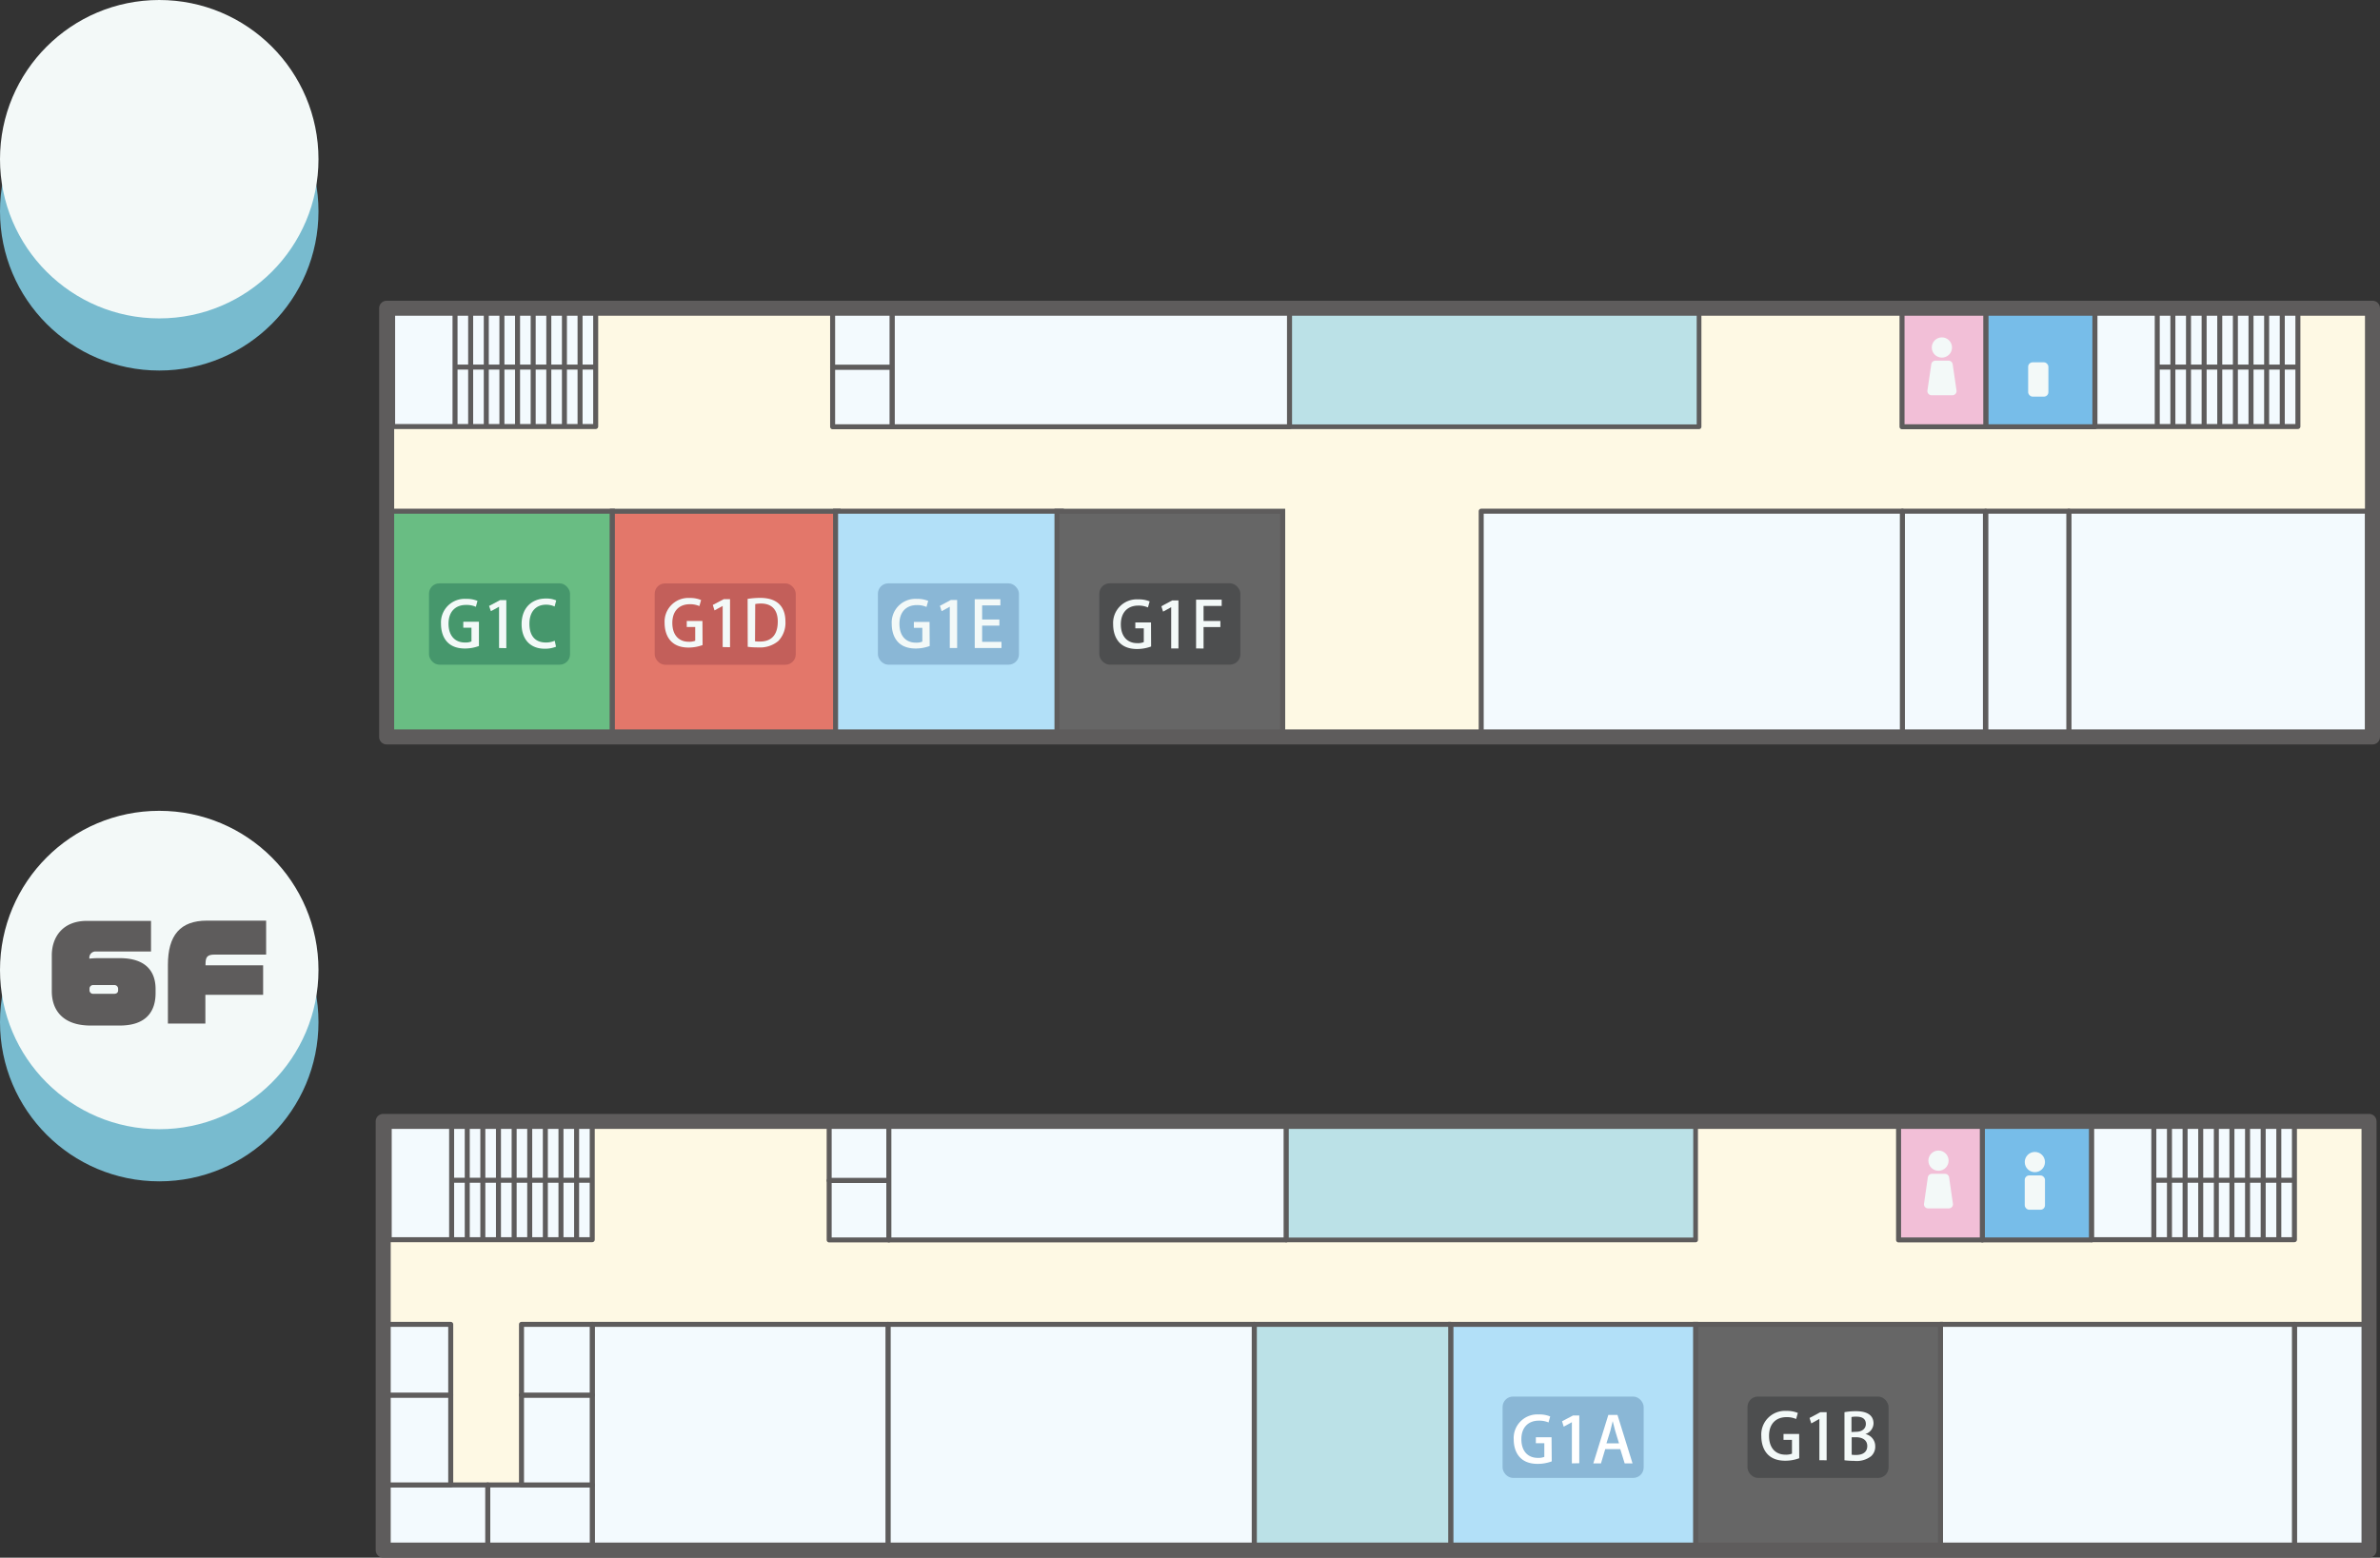 <svg xmlns="http://www.w3.org/2000/svg" viewBox="0 0 475.13 311.05"><rect x="0" y="0" width="475.13" height="311.05" fill="#333333" stroke="none"/><defs><style>.cls-1{fill:#78bbcf;}.cls-2{fill:#f3f9f8;}.cls-3{fill:#5e5c5c;}.cls-4{fill:#fef9e4;}.cls-5,.cls-8{fill:#f3fafe;}.cls-10,.cls-11,.cls-12,.cls-13,.cls-14,.cls-15,.cls-20,.cls-5,.cls-6,.cls-7,.cls-8,.cls-9{stroke:#5e5c5c;}.cls-10,.cls-15,.cls-20,.cls-5,.cls-6,.cls-7,.cls-8,.cls-9{stroke-linejoin:round;}.cls-5,.cls-6{stroke-width:1px;}.cls-21,.cls-6{fill:#fff;}.cls-20,.cls-7{fill:#bbe1e7;}.cls-7{stroke-width:0.94px;}.cls-9{fill:#77bde9;}.cls-10{fill:#f2bfd7;}.cls-11{fill:#69bd83;}.cls-11,.cls-12,.cls-14{stroke-miterlimit:10;}.cls-12{fill:#e3776a;}.cls-13{fill:#b2e0f8;}.cls-14{fill:#666;}.cls-15{fill:none;stroke-width:3px;}.cls-16{fill:#4d4e4f;}.cls-17{fill:#8ab7d6;}.cls-18{fill:#c35f5a;}.cls-19{fill:#46976c;}</style></defs><g id="レイヤー_2" data-name="レイヤー 2"><g id="map"><g id="_6Fアイコン" data-name="6Fアイコン"><g id="切り替え">
<circle class="cls-2" cx="406.91" cy="69.67" r="2.02"/>
</g>
<rect class="cls-4" x="77.19" y="61.55" width="396.44" height="85.61"/><polyline class="cls-5" points="118.92 61.55 78.38 61.55 78.38 85.17 118.92 85.17 118.92 61.55"/><line class="cls-6" x1="90.84" y1="61.55" x2="90.84" y2="85.17"/><line class="cls-6" x1="93.96" y1="61.55" x2="93.96" y2="85.17"/><line class="cls-6" x1="97.08" y1="61.55" x2="97.08" y2="85.17"/><line class="cls-6" x1="100.2" y1="61.55" x2="100.2" y2="85.17"/><line class="cls-6" x1="103.32" y1="61.55" x2="103.32" y2="85.17"/><line class="cls-6" x1="106.44" y1="61.55" x2="106.44" y2="85.17"/><line class="cls-6" x1="109.56" y1="61.55" x2="109.56" y2="85.17"/><line class="cls-6" x1="112.68" y1="61.55" x2="112.68" y2="85.17"/><line class="cls-6" x1="115.8" y1="61.55" x2="115.8" y2="85.17"/><line class="cls-6" x1="90.67" y1="73.3" x2="118.92" y2="73.3"/><polyline class="cls-5" points="458.74 61.55 418.2 61.55 418.2 85.17 458.74 85.17 458.74 61.55"/><line class="cls-6" x1="430.66" y1="61.55" x2="430.66" y2="85.17"/><line class="cls-6" x1="433.78" y1="61.55" x2="433.78" y2="85.17"/><line class="cls-6" x1="436.9" y1="61.55" x2="436.9" y2="85.17"/><line class="cls-6" x1="440.02" y1="61.55" x2="440.02" y2="85.17"/><line class="cls-6" x1="443.14" y1="61.55" x2="443.14" y2="85.17"/><line class="cls-6" x1="446.26" y1="61.55" x2="446.26" y2="85.17"/><line class="cls-6" x1="449.38" y1="61.55" x2="449.38" y2="85.17"/><line class="cls-6" x1="452.5" y1="61.55" x2="452.5" y2="85.17"/><line class="cls-6" x1="455.62" y1="61.55" x2="455.62" y2="85.17"/><line class="cls-6" x1="430.49" y1="73.3" x2="458.75" y2="73.3"/><rect class="cls-7" x="257.44" y="61.5" width="81.75" height="23.72"/><rect class="cls-8" x="166.22" y="61.5" width="11.91" height="11.86"/><rect class="cls-8" x="166.22" y="73.36" width="11.91" height="11.86"/><rect class="cls-8" x="178.13" y="61.5" width="79.3" height="23.72"/><rect class="cls-9" x="396.43" y="61.5" width="21.78" height="23.72"/><rect class="cls-10" x="379.71" y="61.5" width="16.72" height="23.72"/>
<rect class="cls-2" x="404.89" y="72.35" width="4.04" height="6.85" rx="0.89"/>
<circle class="cls-2" cx="387.67" cy="69.39" r="2.02"/>
<path class="cls-2" d="M389.73,78.92h-4.12a.83.83,0,0,1-.82-1l.76-5.19a.83.83,0,0,1,.82-.71H389a.83.83,0,0,1,.82.71l.76,5.19A.83.83,0,0,1,389.73,78.92Z"/><rect class="cls-8" x="413.01" y="102.08" width="59.63" height="45.09"/><rect class="cls-8" x="396.43" y="102.08" width="16.58" height="45.09"/><rect class="cls-8" x="379.78" y="102.08" width="16.58" height="45.09"/><rect class="cls-8" x="295.7" y="102.08" width="84.08" height="45.09"/><rect class="cls-11" x="77.19" y="102.08" width="45.06" height="45.06"/><rect class="cls-12" x="122.25" y="102.09" width="45.06" height="45.06"/><rect class="cls-13" x="166.81" y="102.08" width="45.06" height="45.06"/><rect class="cls-14" x="211.01" y="102.09" width="45.06" height="45.06"/><rect class="cls-15" x="77.19" y="61.55" width="396.44" height="85.61"/><rect class="cls-16" x="219.46" y="116.48" width="28.16" height="16.24" rx="2.07"/><path class="cls-2" d="M229.8,129.1a8.21,8.21,0,0,1-2.8.5c-4.24,0-4.78-3.35-4.78-4.91a4.72,4.72,0,0,1,5-5,5.6,5.6,0,0,1,2.29.4l-.34,1.21a4.66,4.66,0,0,0-1.95-.37c-2,0-3.46,1.27-3.46,3.74s1.35,3.76,3.27,3.76a3.05,3.05,0,0,0,1.31-.21v-2.75h-1.69v-1.18h3.13Z"/><path class="cls-2" d="M233.81,129.49v-8.24h0l-1.62.89-.34-1.08L234,119.9h1.26v9.59Z"/><path class="cls-2" d="M238.78,129.49v-9.74h5.11V121h-3.62v3h3.36v1.22h-3.36v4.28Z"/><rect class="cls-17" x="175.26" y="116.49" width="28.16" height="16.24" rx="2.07"/><path class="cls-2" d="M185.6,129a8.16,8.16,0,0,1-2.8.5c-4.24,0-4.78-3.35-4.78-4.91a4.73,4.73,0,0,1,5-5,5.58,5.58,0,0,1,2.28.4l-.34,1.21a4.65,4.65,0,0,0-1.94-.37c-2,0-3.46,1.27-3.46,3.74s1.34,3.76,3.26,3.76a3.05,3.05,0,0,0,1.31-.21v-2.75h-1.69v-1.18h3.13Z"/><path class="cls-2" d="M189.61,129.4v-8.24h0l-1.63.89-.34-1.08,2.18-1.16h1.26v9.59Z"/><path class="cls-2" d="M199.93,129.4h-5.34v-9.74h5.12v1.23h-3.64v2.82h3.44v1.22h-3.44v3.24h3.86Z"/><rect class="cls-18" x="130.7" y="116.5" width="28.16" height="16.24" rx="2.07"/><path class="cls-2" d="M140.26,128.81a8.16,8.16,0,0,1-2.8.5c-4.24,0-4.78-3.35-4.78-4.9a4.73,4.73,0,0,1,5-5,5.56,5.56,0,0,1,2.28.41l-.34,1.21a4.49,4.49,0,0,0-1.94-.37c-2,0-3.46,1.26-3.46,3.73s1.34,3.76,3.26,3.76a3.26,3.26,0,0,0,1.31-.2v-2.75h-1.69V124h3.13Z"/><path class="cls-2" d="M144.27,129.21V121h0l-1.63.89-.34-1.09,2.18-1.15h1.26v9.59Z"/><path class="cls-2" d="M149.25,119.59a16.33,16.33,0,0,1,2.5-.2c4.17,0,5.05,2.56,5.05,4.72v0a5.23,5.23,0,0,1-1.41,3.88,5.66,5.66,0,0,1-4,1.29,15.17,15.17,0,0,1-2.12-.12Zm1.48,8.47a7,7,0,0,0,1,.05c2.21,0,3.54-1.27,3.54-4,0-2.37-1.23-3.59-3.34-3.59a6.11,6.11,0,0,0-1.16.1Z"/><rect class="cls-19" x="85.64" y="116.49" width="28.16" height="16.24" rx="2.07"/><path class="cls-2" d="M95.61,129a8.09,8.09,0,0,1-2.79.5c-4.24,0-4.78-3.35-4.78-4.91a4.72,4.72,0,0,1,5-5,5.55,5.55,0,0,1,2.28.4L95,121.17a4.66,4.66,0,0,0-2-.37c-2,0-3.46,1.27-3.46,3.74s1.35,3.76,3.27,3.76a3.05,3.05,0,0,0,1.31-.21v-2.75H92.49v-1.18h3.12Z"/><path class="cls-2" d="M99.63,129.4v-8.24h0l-1.63.89L97.64,121l2.18-1.16h1.26v9.59Z"/><path class="cls-2" d="M111,129.14a5.79,5.79,0,0,1-2.31.4c-2.73,0-4.56-1.79-4.56-4.9,0-3.31,2.1-5.12,4.82-5.12a4.83,4.83,0,0,1,2.09.38l-.32,1.21a4.08,4.08,0,0,0-1.72-.36c-1.9,0-3.31,1.28-3.31,3.81s1.26,3.74,3.28,3.74a4.28,4.28,0,0,0,1.77-.35Z"/></g><g id="_6F" data-name="6F"><rect class="cls-4" x="76.5" y="223.93" width="396.44" height="85.61"/><polyline class="cls-5" points="118.23 223.93 77.7 223.93 77.7 247.55 118.23 247.55 118.23 223.93"/><line class="cls-6" x1="90.16" y1="223.93" x2="90.16" y2="247.55"/><line class="cls-6" x1="93.28" y1="223.93" x2="93.28" y2="247.55"/><line class="cls-6" x1="96.39" y1="223.93" x2="96.39" y2="247.55"/><line class="cls-6" x1="99.51" y1="223.93" x2="99.51" y2="247.55"/><line class="cls-6" x1="102.64" y1="223.93" x2="102.64" y2="247.55"/><line class="cls-6" x1="105.75" y1="223.93" x2="105.75" y2="247.55"/><line class="cls-6" x1="108.87" y1="223.93" x2="108.87" y2="247.55"/><line class="cls-6" x1="111.99" y1="223.93" x2="111.99" y2="247.55"/><line class="cls-6" x1="115.11" y1="223.93" x2="115.11" y2="247.55"/><line class="cls-6" x1="89.98" y1="235.68" x2="118.24" y2="235.68"/><polyline class="cls-5" points="458.05 223.93 417.52 223.93 417.52 247.55 458.05 247.55 458.05 223.93"/><line class="cls-6" x1="429.98" y1="223.93" x2="429.98" y2="247.55"/><line class="cls-6" x1="433.1" y1="223.93" x2="433.1" y2="247.55"/><line class="cls-6" x1="436.22" y1="223.93" x2="436.22" y2="247.55"/><line class="cls-6" x1="439.34" y1="223.93" x2="439.34" y2="247.55"/><line class="cls-6" x1="442.46" y1="223.93" x2="442.46" y2="247.55"/><line class="cls-6" x1="445.57" y1="223.93" x2="445.57" y2="247.55"/><line class="cls-6" x1="448.69" y1="223.93" x2="448.69" y2="247.55"/><line class="cls-6" x1="451.81" y1="223.93" x2="451.81" y2="247.55"/><line class="cls-6" x1="454.93" y1="223.93" x2="454.93" y2="247.55"/><line class="cls-6" x1="429.81" y1="235.68" x2="458.06" y2="235.68"/><rect class="cls-7" x="256.75" y="223.88" width="81.75" height="23.72"/><rect class="cls-8" x="165.53" y="223.88" width="11.91" height="11.86"/><rect class="cls-8" x="165.53" y="235.74" width="11.91" height="11.86"/><rect class="cls-8" x="177.45" y="223.88" width="79.3" height="23.72"/><rect class="cls-9" x="395.74" y="223.88" width="21.78" height="23.72"/><rect class="cls-10" x="379.02" y="223.88" width="16.72" height="23.72"/><circle class="cls-2" cx="406.23" cy="232.05" r="2.02"/><rect class="cls-2" x="404.21" y="234.72" width="4.04" height="6.85" rx="0.89"/>
<circle class="cls-2" cx="386.99" cy="231.77" r="2.02"/>
<path class="cls-2" d="M389.05,241.3h-4.12a.82.82,0,0,1-.82-1l.75-5.19a.83.83,0,0,1,.82-.71h2.61a.83.83,0,0,1,.82.71l.75,5.19A.82.82,0,0,1,389.05,241.3Z"/><rect class="cls-8" x="458.06" y="264.46" width="14.89" height="45.09"/><rect class="cls-8" x="387.38" y="264.46" width="70.67" height="45.09"/><rect class="cls-14" x="338.49" y="264.46" width="48.89" height="45.09"/><rect class="cls-13" x="289.61" y="264.46" width="48.89" height="45.09"/><rect class="cls-20" x="250.39" y="264.46" width="39.22" height="45.09"/><rect class="cls-8" x="177.27" y="264.46" width="73.12" height="45.09"/><rect class="cls-8" x="118.24" y="264.46" width="59.03" height="45.09"/><rect class="cls-8" x="97.37" y="296.53" width="20.87" height="13.02"/><rect class="cls-8" x="76.5" y="296.53" width="20.87" height="13.02"/><rect class="cls-8" x="104.11" y="278.58" width="14.12" height="17.95"/><rect class="cls-8" x="104.11" y="264.46" width="14.12" height="14.12"/><rect class="cls-8" x="75.86" y="278.58" width="14.12" height="17.95"/><rect class="cls-8" x="75.86" y="264.46" width="14.12" height="14.12"/><rect class="cls-15" x="76.5" y="223.93" width="396.44" height="85.61"/><rect class="cls-17" x="299.97" y="278.88" width="28.16" height="16.24" rx="2.07"/><path class="cls-21" d="M309.78,291.82a8.16,8.16,0,0,1-2.8.5c-4.25,0-4.79-3.33-4.79-4.87a4.72,4.72,0,0,1,5-5,5.58,5.58,0,0,1,2.28.4l-.33,1.2a4.72,4.72,0,0,0-1.95-.36c-2,0-3.47,1.25-3.47,3.7s1.35,3.73,3.27,3.73a3.06,3.06,0,0,0,1.31-.2v-2.73h-1.69V287h3.13Z"/><path class="cls-21" d="M313.8,292.22V284h0l-1.63.89-.33-1.08,2.18-1.15h1.26v9.53Z"/><path class="cls-21" d="M325.91,292.22h-1.57l-.88-2.85h-3l-.85,2.85h-1.53l3-9.68h1.82Zm-2.7-4-.77-2.53c-.18-.63-.34-1.31-.49-1.91h0c-.14.6-.3,1.31-.46,1.9l-.79,2.54Z"/><rect class="cls-16" x="348.86" y="278.88" width="28.16" height="16.24" rx="2.07"/><path class="cls-2" d="M359.19,291.19a8.09,8.09,0,0,1-2.79.5c-4.24,0-4.78-3.35-4.78-4.9a4.73,4.73,0,0,1,5-5.05,5.61,5.61,0,0,1,2.29.41l-.34,1.21a4.51,4.51,0,0,0-1.95-.37c-2,0-3.46,1.26-3.46,3.73s1.35,3.76,3.27,3.76a3.26,3.26,0,0,0,1.31-.2v-2.76h-1.69v-1.18h3.12Z"/><path class="cls-2" d="M363.21,291.59v-8.25h0l-1.62.9-.34-1.09L363.4,282h1.26v9.6Z"/><path class="cls-2" d="M372.36,286.36a2.46,2.46,0,0,1,2,2.44,2.54,2.54,0,0,1-.84,2,4.71,4.71,0,0,1-3.35.92,16.09,16.09,0,0,1-1.95-.12V282a12,12,0,0,1,2.3-.2c3,0,3.5,1.45,3.5,2.43a2.29,2.29,0,0,1-1.62,2.13Zm-1.79-.45c1.18,0,1.92-.65,1.92-1.56,0-1.17-.95-1.46-1.87-1.46a4.68,4.68,0,0,0-1,.07v3Zm-.91,4.58a5.33,5.33,0,0,0,.89.05c1.2,0,2.22-.49,2.22-1.78s-1.11-1.76-2.25-1.76h-.86Z"/></g><g id="_5Fアイコン" data-name="5Fアイコン"><g id="切り替え-2" data-name="切り替え">
</g>

<g>
<path class="cls-3" d="M23.73,42.5H10.34V35.83H22.25c.53,0,.68-.2.68-.58V35.1c0-.38-.2-.58-.68-.58H13c-1.92,0-2.62-.93-2.62-2.8V22H29.78v6.14h-12v.63c0,.25.18.35.46.35h5.53c5.37,0,6.9,2.22,6.9,6v1.18C30.63,40.56,28.77,42.5,23.73,42.5Z"/><path class="cls-3" d="M42.38,28.7c-1.53,0-1.83.53-1.83,1.94v.2h11.5v5.89H40.55v5.74H33V30.77c0-5.95,2.5-8.84,7.78-8.84H52.66V28.7Z"/>
<circle class="cls-1" cx="31.79" cy="42.2" r="31.79"/>
<circle class="cls-2" cx="31.79" cy="31.79" r="31.79"/>
</g>

<circle class="cls-1" cx="31.79" cy="204.11" r="31.79"/>
<circle class="cls-2" cx="31.79" cy="193.7" r="31.79"/>
<path class="cls-3" d="M23.91,204.79H18.07c-5.21,0-7.73-2.77-7.73-6.87v-7.13c0-3.65,2.16-6.9,7-6.9H30.15V190h-11a1.24,1.24,0,0,0-1.31,1.36v.07a17.62,17.62,0,0,1,1.89-.1h4.15c5.36,0,7.18,2.77,7.18,6.17v.73C31.09,201.74,29.4,204.79,23.91,204.79Zm-.33-7.33a.73.73,0,0,0-.8-.75H18.65a.71.71,0,0,0-.78.73v.23a.71.71,0,0,0,.78.78h4.13c.63,0,.8-.38.8-.66Z"/><path class="cls-3" d="M42.86,190.62c-1.53,0-1.83.52-1.83,1.93v.21h11.5v5.89H41v5.74H33.52V192.68c0-5.94,2.49-8.84,7.78-8.84H53.13v6.78Z"/></g><g id="_5F" data-name="5F">
</g></g></g></svg>



